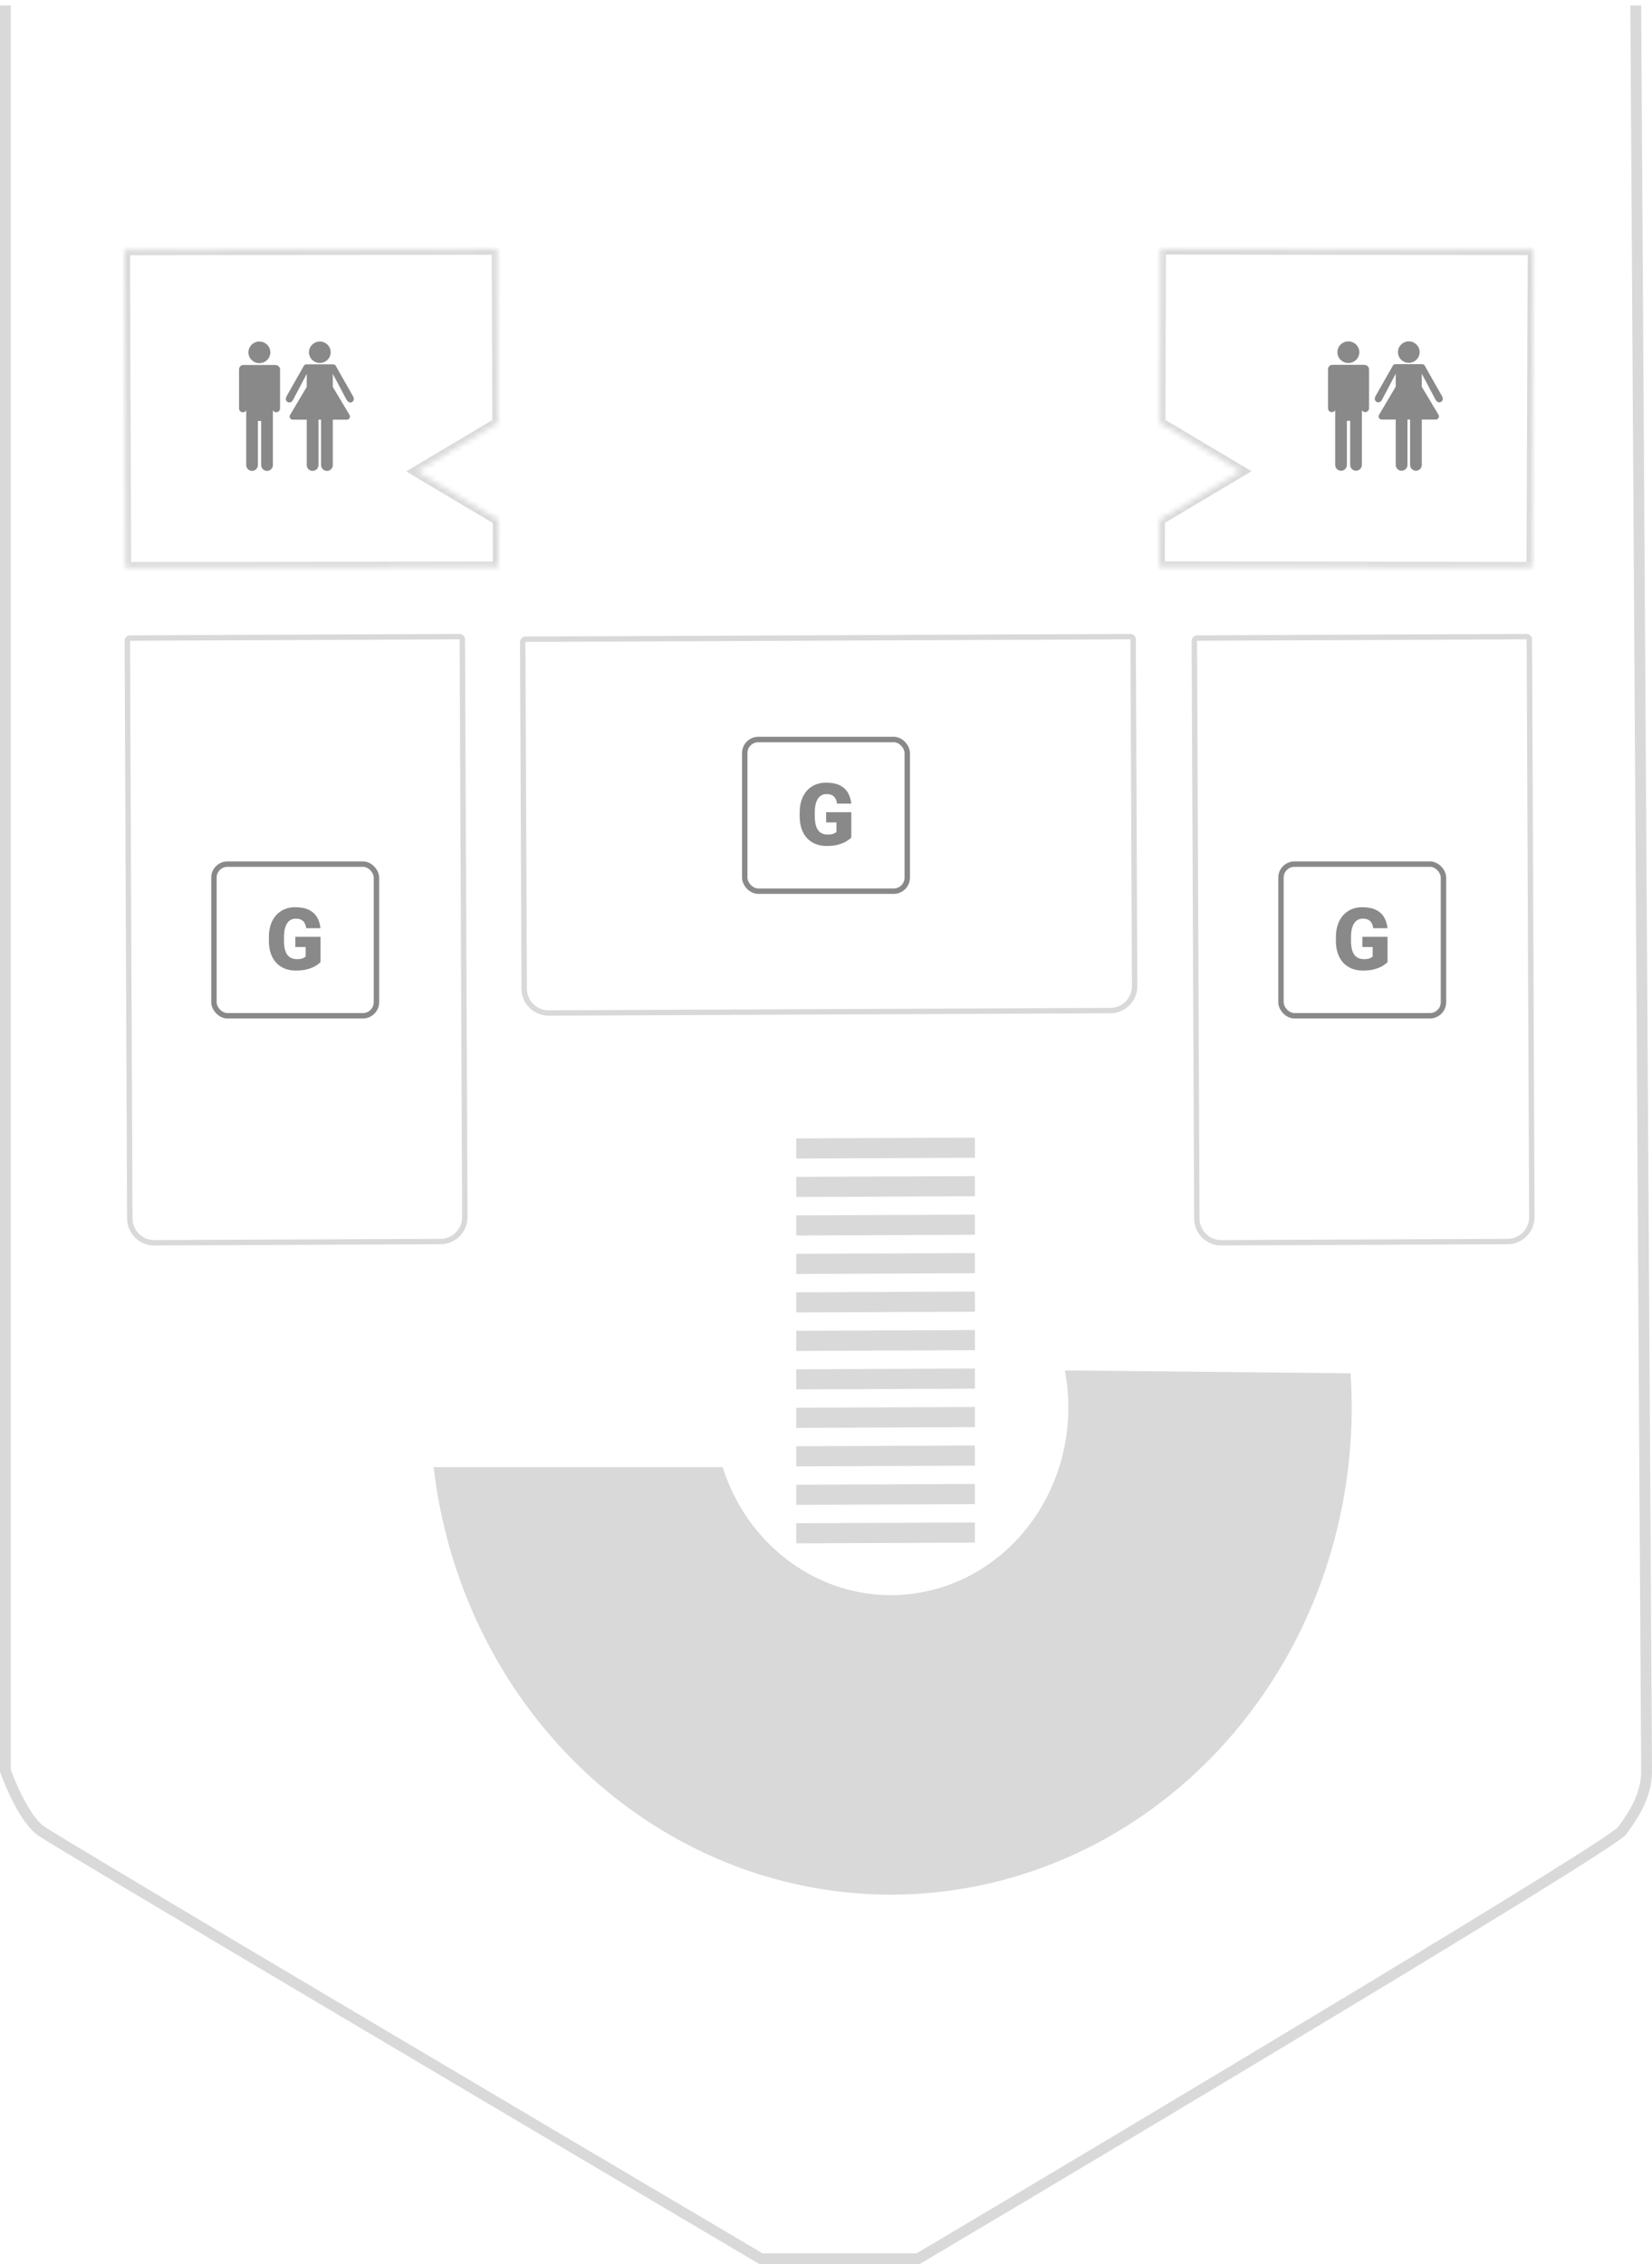 <svg width="305" height="418" viewBox="0 0 305 418" fill="none" xmlns="http://www.w3.org/2000/svg">
<path fill-rule="evenodd" clip-rule="evenodd" d="M136.444 277.773C135.193 275.583 134.18 273.263 133.418 270.859H80.053C81.513 283.387 85.458 295.493 91.674 306.368C99.685 320.382 111.165 331.818 124.874 339.442C138.583 347.066 154.001 350.588 169.466 349.629C184.93 348.671 199.853 343.267 212.625 334.001C225.397 324.735 235.533 311.958 241.94 297.05C247.805 283.403 250.341 268.443 249.346 253.535L196.598 253C196.777 253.936 196.92 254.882 197.026 255.835C197.719 262.098 196.782 268.443 194.315 274.184C191.847 279.926 187.944 284.846 183.025 288.415C178.106 291.983 172.359 294.064 166.403 294.434C160.448 294.803 154.51 293.446 149.23 290.51C143.951 287.574 139.53 283.17 136.444 277.773Z" fill="#D9D9D9"/>
<mask id="path-2-inside-1_1334_30" fill="white">
<path fill-rule="evenodd" clip-rule="evenodd" d="M91.967 95.974L76.945 87.027L91.9 78.121L91.778 46.028L23 46.126L23.222 104.77L92 104.671L91.967 95.974Z"/>
</mask>
<path d="M76.945 87.027L76.433 87.886L74.99 87.027L76.433 86.168L76.945 87.027ZM91.967 95.974L92.479 95.115L92.965 95.404L92.967 95.97L91.967 95.974ZM91.9 78.121L92.9 78.117L92.902 78.688L92.411 78.98L91.9 78.121ZM91.778 46.028L91.777 45.028L92.774 45.026L92.778 46.024L91.778 46.028ZM23 46.126L22 46.13L21.996 45.127L22.999 45.126L23 46.126ZM23.222 104.77L23.223 105.77L22.226 105.771L22.222 104.773L23.222 104.77ZM92 104.671L93 104.667L93.004 105.67L92.001 105.671L92 104.671ZM77.456 86.168L92.479 95.115L91.455 96.833L76.433 87.886L77.456 86.168ZM92.411 78.98L77.456 87.886L76.433 86.168L91.388 77.262L92.411 78.98ZM90.9 78.125L90.778 46.031L92.778 46.024L92.9 78.117L90.9 78.125ZM91.779 47.028L23.001 47.126L22.999 45.126L91.777 45.028L91.779 47.028ZM24 46.122L24.222 104.766L22.222 104.773L22 46.13L24 46.122ZM23.221 103.77L91.999 103.671L92.001 105.671L23.223 105.77L23.221 103.77ZM91 104.675L90.967 95.978L92.967 95.97L93 104.667L91 104.675Z" fill="#D9D9D9" mask="url(#path-2-inside-1_1334_30)"/>
<mask id="path-4-inside-2_1334_30" fill="white">
<path fill-rule="evenodd" clip-rule="evenodd" d="M214.086 95.948L229.11 87L214.153 78.092L214.275 46L283.053 46.099L282.831 104.742L214.053 104.644L214.086 95.948Z"/>
</mask>
<path d="M229.11 87L229.622 87.859L231.064 87L229.622 86.141L229.11 87ZM214.086 95.948L213.574 95.089L213.088 95.378L213.086 95.944L214.086 95.948ZM214.153 78.092L213.153 78.088L213.151 78.659L213.642 78.951L214.153 78.092ZM214.275 46L214.276 45L213.279 44.999L213.275 45.996L214.275 46ZM283.053 46.099L284.053 46.102L284.057 45.1L283.054 45.099L283.053 46.099ZM282.831 104.742L282.829 105.742L283.827 105.744L283.831 104.746L282.831 104.742ZM214.053 104.644L213.053 104.64L213.049 105.642L214.051 105.644L214.053 104.644ZM228.598 86.141L213.574 95.089L214.597 96.807L229.622 87.859L228.598 86.141ZM213.642 78.951L228.598 87.859L229.622 86.141L214.665 77.233L213.642 78.951ZM215.153 78.096L215.275 46.004L213.275 45.996L213.153 78.088L215.153 78.096ZM214.273 47L283.051 47.099L283.054 45.099L214.276 45L214.273 47ZM282.053 46.095L281.831 104.738L283.831 104.746L284.053 46.102L282.053 46.095ZM282.832 103.742L214.054 103.644L214.051 105.644L282.829 105.742L282.832 103.742ZM215.053 104.648L215.086 95.952L213.086 95.944L213.053 104.64L215.053 104.648Z" fill="#D9D9D9" mask="url(#path-4-inside-2_1334_30)"/>
<path d="M47.888 67.047C49.005 67.047 49.911 66.153 49.911 65.051C49.911 63.948 49.005 63.055 47.888 63.055C46.771 63.055 45.865 63.948 45.865 65.051C45.865 66.153 46.771 67.047 47.888 67.047Z" fill="#898989"/>
<path d="M50.796 67.381H44.957C44.459 67.381 44.133 67.746 44.133 68.244V70.003V75.396C44.133 75.794 44.416 76.117 44.814 76.117C45.13 76.117 45.335 75.987 45.455 75.754V85.854C45.455 86.451 45.94 86.936 46.537 86.936C47.135 86.936 47.619 86.451 47.619 85.854V77.719H48.22V85.854C48.22 86.452 48.704 86.936 49.302 86.936C49.899 86.936 50.384 86.452 50.384 85.854V75.754C50.504 75.971 50.729 76.117 50.997 76.117C51.395 76.117 51.706 75.794 51.706 75.396V68.244C51.706 67.708 51.282 67.381 50.796 67.381Z" fill="#898989"/>
<path d="M59.046 67.011C60.153 67.011 61.05 66.126 61.05 65.033C61.05 63.941 60.153 63.055 59.046 63.055C57.938 63.055 57.041 63.941 57.041 65.033C57.041 66.126 57.938 67.011 59.046 67.011Z" fill="#898989"/>
<path d="M61.443 69.019C61.443 69.019 63.318 72.538 63.93 73.724C64.074 74.004 64.353 74.303 64.638 74.313C64.821 74.32 65.005 74.243 65.145 74.104C65.424 73.825 65.344 73.436 65.145 73.093C64.344 71.715 62.78 68.936 61.991 67.535C61.906 67.385 61.765 67.26 61.457 67.26C61.313 67.26 57.81 67.26 56.582 67.26C56.39 67.26 56.211 67.343 56.121 67.501C55.328 68.898 53.724 71.737 52.944 73.088C52.746 73.43 52.665 73.822 52.944 74.101C53.083 74.24 53.266 74.309 53.449 74.312C53.69 74.315 53.943 74.131 54.1 73.832C54.794 72.506 56.635 69.019 56.635 69.019V71.418L53.548 76.618C53.443 76.794 53.441 77.012 53.542 77.19C53.644 77.368 53.833 77.478 54.037 77.478H56.635V85.863C56.635 86.455 57.114 86.935 57.706 86.935C58.298 86.935 58.799 86.455 58.799 85.863V77.478H59.28V85.863C59.28 86.455 59.78 86.935 60.373 86.935C60.965 86.935 61.443 86.455 61.443 85.863V77.478H64.05C64.255 77.478 64.444 77.368 64.545 77.189C64.646 77.011 64.644 76.792 64.539 76.616L61.464 71.467H61.443V69.019H61.443Z" fill="#898989"/>
<path d="M248.941 67.02C250.058 67.02 250.963 66.126 250.963 65.024C250.963 63.921 250.058 63.027 248.941 63.027C247.824 63.027 246.918 63.921 246.918 65.024C246.918 66.126 247.824 67.02 248.941 67.02Z" fill="#898989"/>
<path d="M251.849 67.353H246.01C245.511 67.353 245.186 67.719 245.186 68.217V69.976V75.368C245.186 75.767 245.469 76.09 245.867 76.09C246.183 76.09 246.388 75.959 246.508 75.727V85.826C246.508 86.424 246.992 86.908 247.59 86.908C248.187 86.908 248.672 86.424 248.672 85.826V77.692H249.273V85.827C249.273 86.424 249.757 86.909 250.355 86.909C250.952 86.909 251.436 86.424 251.436 85.827V75.727C251.557 75.943 251.782 76.09 252.05 76.09C252.448 76.09 252.759 75.767 252.759 75.369V68.217C252.759 67.681 252.335 67.353 251.849 67.353Z" fill="#898989"/>
<path d="M260.098 66.984C261.205 66.984 262.103 66.098 262.103 65.006C262.103 63.913 261.205 63.027 260.098 63.027C258.991 63.027 258.094 63.913 258.094 65.006C258.094 66.098 258.991 66.984 260.098 66.984Z" fill="#898989"/>
<path d="M262.496 68.992C262.496 68.992 264.371 72.51 264.983 73.697C265.127 73.977 265.406 74.276 265.691 74.286C265.874 74.292 266.058 74.216 266.198 74.076C266.477 73.797 266.396 73.408 266.197 73.066C265.397 71.688 263.833 68.909 263.044 67.508C262.959 67.357 262.818 67.232 262.509 67.232C262.365 67.232 258.863 67.232 257.635 67.232C257.443 67.232 257.264 67.316 257.174 67.473C256.38 68.87 254.777 71.71 253.996 73.061C253.799 73.402 253.717 73.794 253.996 74.074C254.136 74.213 254.319 74.282 254.502 74.284C254.743 74.288 254.996 74.104 255.152 73.805C255.847 72.478 257.688 68.992 257.688 68.992V71.39L254.6 76.59C254.496 76.766 254.494 76.985 254.595 77.163C254.696 77.341 254.885 77.451 255.09 77.451H257.688V85.835C257.688 86.428 258.166 86.908 258.759 86.908C259.351 86.908 259.852 86.428 259.852 85.835V77.451H260.332V85.835C260.332 86.428 260.833 86.908 261.425 86.908C262.017 86.908 262.496 86.428 262.496 85.835V77.451H265.103C265.308 77.451 265.497 77.34 265.598 77.162C265.699 76.984 265.697 76.765 265.592 76.589L262.516 71.44H262.496V68.992H262.496Z" fill="#898989"/>
<path d="M97.002 118.015L208.702 117.532C208.978 117.53 209.203 117.753 209.204 118.029L209.481 182.049C209.492 184.535 207.486 186.558 205.001 186.569L101.301 187.018C98.816 187.028 96.792 185.022 96.781 182.537L96.504 118.517C96.503 118.241 96.726 118.016 97.002 118.015Z" stroke="#D9D9D9"/>
<path d="M157.172 149.949V154.621C156.979 154.835 156.682 155.064 156.281 155.309C155.885 155.548 155.385 155.754 154.781 155.926C154.177 156.098 153.466 156.184 152.648 156.184C151.893 156.184 151.208 156.064 150.594 155.824C149.979 155.579 149.451 155.223 149.008 154.754C148.57 154.28 148.232 153.702 147.992 153.02C147.758 152.332 147.641 151.546 147.641 150.66V150.027C147.641 149.142 147.76 148.355 148 147.668C148.24 146.98 148.576 146.402 149.008 145.934C149.445 145.46 149.958 145.1 150.547 144.855C151.141 144.611 151.792 144.488 152.5 144.488C153.547 144.488 154.398 144.655 155.055 144.988C155.711 145.316 156.208 145.772 156.547 146.355C156.885 146.934 157.091 147.603 157.164 148.363H154.531C154.479 147.988 154.38 147.671 154.234 147.41C154.094 147.145 153.891 146.944 153.625 146.809C153.359 146.668 153.016 146.598 152.594 146.598C152.266 146.598 151.966 146.668 151.695 146.809C151.43 146.949 151.203 147.163 151.016 147.449C150.828 147.73 150.682 148.085 150.578 148.512C150.479 148.939 150.43 149.439 150.43 150.012V150.66C150.43 151.228 150.477 151.725 150.57 152.152C150.669 152.579 150.815 152.936 151.008 153.223C151.206 153.504 151.456 153.717 151.758 153.863C152.065 154.004 152.427 154.074 152.844 154.074C153.135 154.074 153.385 154.051 153.594 154.004C153.802 153.952 153.974 153.889 154.109 153.816C154.25 153.738 154.357 153.665 154.43 153.598V151.832H152.523V149.949H157.172Z" fill="#898989"/>
<rect x="137.5" y="136.527" width="30" height="28" rx="2.5" stroke="#898989"/>
<path d="M24.002 117.795L84.853 117.532C85.129 117.531 85.354 117.754 85.355 118.03L85.817 224.69C85.828 227.175 83.822 229.199 81.337 229.209L28.485 229.438C26 229.449 23.977 227.443 23.966 224.958L23.504 118.298C23.503 118.021 23.726 117.797 24.002 117.795Z" stroke="#D9D9D9"/>
<path d="M59.172 172.95V177.622C58.979 177.836 58.682 178.065 58.281 178.31C57.885 178.549 57.385 178.755 56.781 178.927C56.177 179.099 55.466 179.185 54.648 179.185C53.893 179.185 53.208 179.065 52.594 178.825C51.979 178.58 51.45 178.224 51.008 177.755C50.57 177.281 50.232 176.703 49.992 176.021C49.758 175.333 49.641 174.547 49.641 173.661V173.028C49.641 172.143 49.76 171.356 50 170.669C50.24 169.981 50.575 169.403 51.008 168.935C51.445 168.461 51.958 168.101 52.547 167.856C53.141 167.612 53.792 167.489 54.5 167.489C55.547 167.489 56.398 167.656 57.055 167.989C57.711 168.317 58.208 168.773 58.547 169.356C58.885 169.935 59.091 170.604 59.164 171.364H56.531C56.479 170.989 56.38 170.672 56.234 170.411C56.094 170.146 55.891 169.945 55.625 169.81C55.359 169.669 55.016 169.599 54.594 169.599C54.266 169.599 53.966 169.669 53.695 169.81C53.43 169.95 53.203 170.164 53.016 170.45C52.828 170.731 52.682 171.086 52.578 171.513C52.479 171.94 52.43 172.44 52.43 173.013V173.661C52.43 174.229 52.477 174.726 52.57 175.153C52.669 175.58 52.815 175.937 53.008 176.224C53.206 176.505 53.456 176.718 53.758 176.864C54.065 177.005 54.427 177.075 54.844 177.075C55.135 177.075 55.385 177.052 55.594 177.005C55.802 176.953 55.974 176.89 56.109 176.817C56.25 176.739 56.357 176.666 56.43 176.599V174.833H54.523V172.95H59.172Z" fill="#898989"/>
<rect x="39.5" y="159.528" width="30" height="28" rx="2.5" stroke="#898989"/>
<path d="M221.002 117.795L281.853 117.532C282.129 117.531 282.354 117.754 282.355 118.03L282.817 224.69C282.828 227.175 280.822 229.199 278.336 229.209L225.486 229.438C223 229.449 220.977 227.443 220.966 224.958L220.504 118.298C220.503 118.021 220.726 117.797 221.002 117.795Z" stroke="#D9D9D9"/>
<path d="M256.172 172.95V177.622C255.979 177.836 255.682 178.065 255.281 178.31C254.885 178.549 254.385 178.755 253.781 178.927C253.177 179.099 252.466 179.185 251.648 179.185C250.893 179.185 250.208 179.065 249.594 178.825C248.979 178.58 248.451 178.224 248.008 177.755C247.57 177.281 247.232 176.703 246.992 176.021C246.758 175.333 246.641 174.547 246.641 173.661V173.028C246.641 172.143 246.76 171.356 247 170.669C247.24 169.981 247.576 169.403 248.008 168.935C248.445 168.461 248.958 168.101 249.547 167.856C250.141 167.612 250.792 167.489 251.5 167.489C252.547 167.489 253.398 167.656 254.055 167.989C254.711 168.317 255.208 168.773 255.547 169.356C255.885 169.935 256.091 170.604 256.164 171.364H253.531C253.479 170.989 253.38 170.672 253.234 170.411C253.094 170.146 252.891 169.945 252.625 169.81C252.359 169.669 252.016 169.599 251.594 169.599C251.266 169.599 250.966 169.669 250.695 169.81C250.43 169.95 250.203 170.164 250.016 170.45C249.828 170.731 249.682 171.086 249.578 171.513C249.479 171.94 249.43 172.44 249.43 173.013V173.661C249.43 174.229 249.477 174.726 249.57 175.153C249.669 175.58 249.815 175.937 250.008 176.224C250.206 176.505 250.456 176.718 250.758 176.864C251.065 177.005 251.427 177.075 251.844 177.075C252.135 177.075 252.385 177.052 252.594 177.005C252.802 176.953 252.974 176.89 253.109 176.817C253.25 176.739 253.357 176.666 253.43 176.599V174.833H251.523V172.95H256.172Z" fill="#898989"/>
<rect x="236.5" y="159.528" width="30" height="28" rx="2.5" stroke="#898989"/>
<rect x="147" y="210.17" width="32.984" height="3.718" transform="rotate(-0.248 147 210.17)" fill="#D9D9D9"/>
<rect x="147" y="217.273" width="32.984" height="3.718" transform="rotate(-0.248 147 217.273)" fill="#D9D9D9"/>
<rect x="147" y="224.379" width="32.984" height="3.718" transform="rotate(-0.248 147 224.379)" fill="#D9D9D9"/>
<rect x="147" y="231.482" width="32.984" height="3.718" transform="rotate(-0.248 147 231.482)" fill="#D9D9D9"/>
<rect x="147" y="238.588" width="32.984" height="3.718" transform="rotate(-0.248 147 238.588)" fill="#D9D9D9"/>
<rect x="147" y="245.691" width="32.984" height="3.718" transform="rotate(-0.248 147 245.691)" fill="#D9D9D9"/>
<rect x="147" y="252.795" width="32.984" height="3.718" transform="rotate(-0.248 147 252.795)" fill="#D9D9D9"/>
<rect x="147" y="259.9" width="32.984" height="3.718" transform="rotate(-0.248 147 259.9)" fill="#D9D9D9"/>
<rect x="147" y="267.004" width="32.984" height="3.718" transform="rotate(-0.248 147 267.004)" fill="#D9D9D9"/>
<rect x="147" y="274.109" width="32.984" height="3.718" transform="rotate(-0.248 147 274.109)" fill="#D9D9D9"/>
<rect x="147" y="281.213" width="32.984" height="3.718" transform="rotate(-0.248 147 281.213)" fill="#D9D9D9"/>
<path d="M1 1V326.916C2 329.749 4.7 335.925 7.5 337.964C10.3 340.004 97.333 391.505 140.5 417H169.5C212 391.788 297.5 340.684 299.5 337.964C302 334.565 304 331.165 304 326.916C304 323.517 302.667 108.222 302 1" stroke="#D9D9D9" stroke-width="2"/>
</svg>
